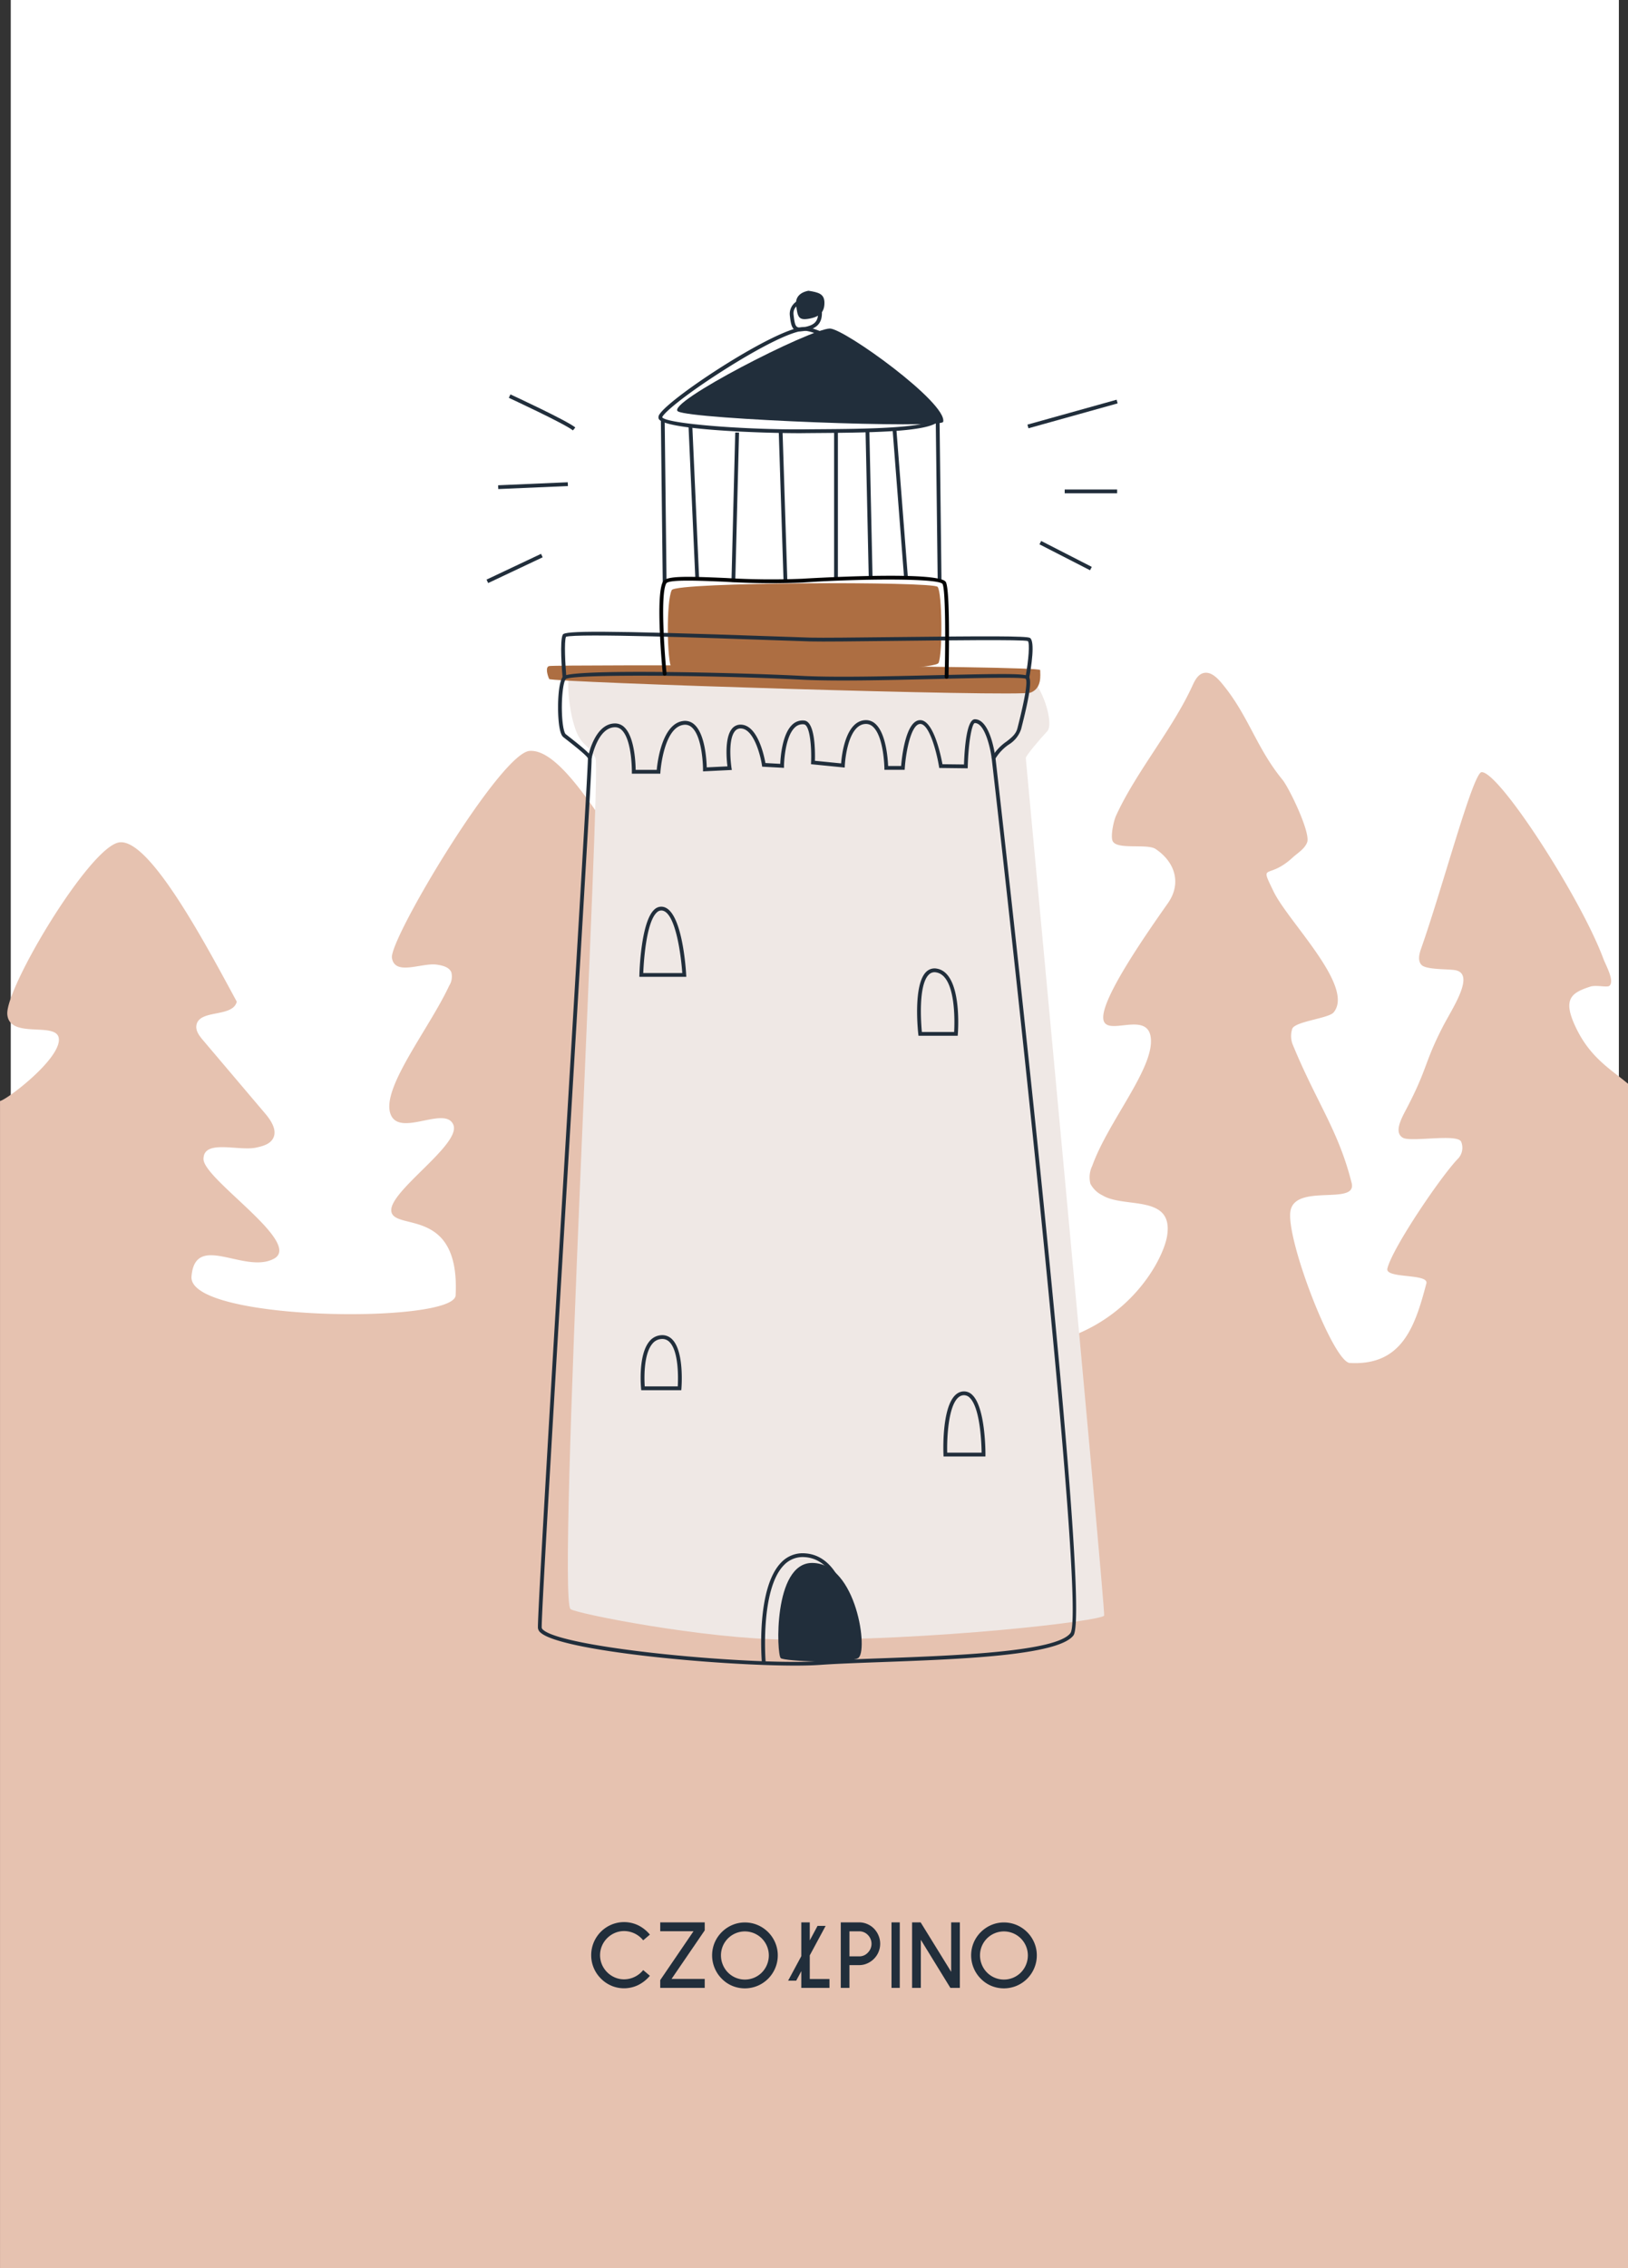 <svg xmlns="http://www.w3.org/2000/svg" width="356.354" height="496.221" viewBox="0 0 356.354 496.221">
  <rect x="0" y="0" width="356.354" height="496.221" fill="#333333" stroke="none"/>
  <g id="_10" data-name="10" transform="translate(12252.354 -13859)">
    <rect id="Rectangle_275" data-name="Rectangle 275" width="352" height="496" transform="translate(-12250 13859)" fill="#fff"/>
    <g id="czołpino" transform="translate(-16057.499 13517.845)">
      <path id="Path_2786" data-name="Path 2786" d="M4161.5,823.608H3805.15l0-255.346c1.514-.281,12.6-8.692,12.884-13.238s-10.8,0-11.287-5.7,17.843-36.424,24.407-37.627,18.918,22.08,25.82,34.834c-.888,3.565-8.318,1.576-8.842,5.213-.172,1.2.663,2.286,1.445,3.209l13.595,16.03c1.328,1.566,2.729,3.711,1.723,5.5-.7,1.244-2.254,1.663-3.649,1.967-3.852.842-11.586-1.913-11.555,2.523s21.823,18.355,15.411,21.795-17.239-5.958-18.038,3.892,57.507,10.405,57.816,4.114c.962-19.545-13.495-14.016-14.08-18.389s15.428-14.656,13.565-18.955-12.214,3.142-13.835-2.624,8.623-18.508,12.934-27.762a3.733,3.733,0,0,0,.468-2.954c-.49-1.141-1.919-1.473-3.147-1.658-3.281-.493-9.212,2.547-9.847-1.48s23.676-44.763,30.118-45.279,14.762,13.8,20.568,22c5.677,8.03,8.376,17.73,10.975,27.215l15.346,56.01a9.1,9.1,0,0,0,2.206,4.509c1.445,1.317,48.338,20.6,50.286,20.757,28.4,2.252,39.39-18.513,40.2-24.566,1.315-8.988-9.453-5.8-14.18-8.7a5.778,5.778,0,0,1-2.63-2.531,5.71,5.71,0,0,1,.4-3.913c3.436-9.6,13.289-21.032,12.842-27.719s-10.229-.062-10.436-4.627,9.308-18.233,14.161-25.134c2.995-4.259,1.626-8.957-2.7-11.847-1.89-1.262-8.7.3-9.445-1.845-.4-1.16.263-4.283.771-5.4,4.365-9.592,12.39-18.93,16.755-28.522.519-1.137,1.181-2.4,2.389-2.72,1.54-.4,2.935.941,3.958,2.16,5.869,6.986,7.557,14.124,13.346,21.176,1.433,1.747,6.2,11.58,5.4,13.692-.561,1.479-2.075,2.318-3.239,3.388-5.4,4.963-7.29.809-4.088,7.411s17.821,20.792,13.113,26.421c-1.1,1.315-8.585,1.971-9.059,3.618a5.078,5.078,0,0,0,.06,3.273c5.248,12.806,10.061,18.856,12.953,30.423,1.253,5.014-12.41,0-13.4,6.172s9.356,33,13,33.2c11.438.641,14.281-7.975,16.754-17.4.591-2.252-9.083-.982-8.532-3.265,1.081-4.481,11.779-20.288,15.546-24.123a3.453,3.453,0,0,0,.572-3.685c-1.084-1.712-10.968.208-12.728-.8-2.118-1.213-.162-4.506.965-6.672,4.481-8.617,3.694-9.676,7.78-17.628,2-3.891,7.122-11.385,2.853-12.334-1.522-.339-6.559-.047-7.572-1.232-.808-.946-.436-2.379-.023-3.552,4.7-13.325,11.355-38.524,13.24-38.568,3.853-.089,21.648,27.406,26.634,40.8.555,1.488,2.5,4.838,1.353,5.934-.461.438-2.9-.23-4.2.189-4.314,1.392-6.163,2.806-3.037,9.209s7.53,8.892,11.306,12.056Z" transform="translate(0 13.768)" fill="#e6c2b0"/>
      <g id="Group_471" data-name="Group 471" transform="translate(3934.555 761.661)">
        <path id="Path_2787" data-name="Path 2787" d="M3917.653,716.783a7.043,7.043,0,0,1-2.306-1.573,7.219,7.219,0,0,1-1.552-2.3,7.079,7.079,0,0,1-.562-2.8,7.224,7.224,0,0,1,4.419-6.681,7.148,7.148,0,0,1,5.84.128,7.772,7.772,0,0,1,2.586,2.047l-1.466,1.25a5.381,5.381,0,0,0-4.18-2.025,5.1,5.1,0,0,0-2.016.408,5.368,5.368,0,0,0-2.834,2.835,5.264,5.264,0,0,0,0,4.072,5.36,5.36,0,0,0,2.834,2.834,5.062,5.062,0,0,0,2.016.409,5.381,5.381,0,0,0,4.18-2.025l1.466,1.25a7.991,7.991,0,0,1-2.6,2.046,7.117,7.117,0,0,1-5.83.129Z" transform="translate(-3913.234 -702.861)" fill="#212e3b"/>
        <path id="Path_2788" data-name="Path 2788" d="M3925.853,715.545l7.284-10.689h-7.284v-1.94h9.741v1.746l-7.263,10.624h7.263v1.96h-9.741Z" transform="translate(-3910.745 -702.85)" fill="#212e3b"/>
        <path id="Path_2789" data-name="Path 2789" d="M3939.747,716.8a6.921,6.921,0,0,1-2.295-1.561,7.176,7.176,0,0,1-1.552-2.318,7.232,7.232,0,0,1-.012-5.56,7.317,7.317,0,0,1,3.858-3.868,6.952,6.952,0,0,1,2.768-.56,7.039,7.039,0,0,1,2.78.56,7.24,7.24,0,0,1,3.857,3.859,7.011,7.011,0,0,1,.561,2.779,7.09,7.09,0,0,1-.561,2.791,7.2,7.2,0,0,1-3.857,3.868,7.212,7.212,0,0,1-5.548.011Zm.753-11.508a5.225,5.225,0,0,0-3.222,4.838,5.29,5.29,0,0,0,.41,2.059,5.218,5.218,0,0,0,9.655,0,5.289,5.289,0,0,0,.409-2.059,5.246,5.246,0,0,0-7.252-4.838Z" transform="translate(-3908.874 -702.847)" fill="#212e3b"/>
        <path id="Path_2790" data-name="Path 2790" d="M3958.287,715.306v1.94h-6.165v-3.662l-1.12,2.089h-1.769l2.888-5.365v-7.392h1.853v3.944l1.7-3.169h1.769l-3.471,6.444v5.172Z" transform="translate(-3906.133 -702.85)" fill="#212e3b"/>
        <path id="Path_2791" data-name="Path 2791" d="M3960.761,712.268v4.978h-1.9v-14.33h4.029a4.41,4.41,0,0,1,1.746.356,4.627,4.627,0,0,1,1.488,1,4.878,4.878,0,0,1,1,1.519,4.671,4.671,0,0,1-1,5.1,4.82,4.82,0,0,1-1.488,1.013,4.318,4.318,0,0,1-1.746.365Zm0-7.392v5.475h2.132a2.511,2.511,0,0,0,1.9-.82,2.731,2.731,0,0,0,0-3.858,2.591,2.591,0,0,0-1.9-.8Z" transform="translate(-3904.233 -702.85)" fill="#212e3b"/>
        <path id="Path_2792" data-name="Path 2792" d="M3968.136,717.246v-14.33h1.809v14.33Z" transform="translate(-3902.404 -702.85)" fill="#212e3b"/>
        <path id="Path_2793" data-name="Path 2793" d="M3980.28,717.246l-6.465-10.517v10.517H3971.9v-14.33h1.875l6.681,10.818V702.916h1.9v14.33Z" transform="translate(-3901.663 -702.85)" fill="#212e3b"/>
        <path id="Path_2794" data-name="Path 2794" d="M3987.105,716.8a6.931,6.931,0,0,1-2.295-1.561,7.2,7.2,0,0,1-1.552-2.318,7.232,7.232,0,0,1-.012-5.56,7.212,7.212,0,0,1,1.563-2.317,7.285,7.285,0,0,1,2.295-1.552,6.951,6.951,0,0,1,2.768-.56,7.042,7.042,0,0,1,2.781.56,7.243,7.243,0,0,1,3.856,3.859,6.985,6.985,0,0,1,.56,2.779,7.064,7.064,0,0,1-.56,2.791,7.207,7.207,0,0,1-3.856,3.868,7.214,7.214,0,0,1-5.549.011Zm.754-11.508a5.224,5.224,0,0,0-3.223,4.838,5.308,5.308,0,0,0,.41,2.059,5.219,5.219,0,0,0,9.656,0,5.306,5.306,0,0,0,.408-2.059,5.245,5.245,0,0,0-7.25-4.838Z" transform="translate(-3899.532 -702.847)" fill="#212e3b"/>
      </g>
      <g id="czołpino_kolor" data-name="czołpino kolor" transform="translate(3924.859 404.77)">
        <path id="Path_2795" data-name="Path 2795" d="M3909.206,475.085c.413-2.517,96.82-2.476,100.257,0s5.974,10.9,4.438,12.548-4.7,5.343-4.7,5.87,17.417,185.741,17.153,187.589c-.167,1.171-37.5,5.561-69.393,5.276-18.37-.164-46.3-5.718-47.412-6.684-3.042-2.641,6.781-183.278,5.462-186.181s-2.9-2.506-4.221-5.87S3908.678,478.3,3909.206,475.085Z" transform="translate(-3904.381 -391.269)" fill="#efe8e5"/>
        <path id="Path_2796" data-name="Path 2796" d="M3928.1,459.711c.909-1.789,57.213-1.935,58.2-.7s1.113,14.423.214,16.622-57.359,2.639-58.416,1.232S3926.874,462.13,3928.1,459.711Z" transform="translate(-3900.774 -394.23)" fill="#ad6e42"/>
        <path id="Path_2797" data-name="Path 2797" d="M3953.422,404.77c2.246.352,3.478.7,3.478,2.639s-.924,3.015-3.3,3.458-2.59-.351-2.9-3.048S3953.422,404.77,3953.422,404.77Z" transform="translate(-3896.152 -404.77)" fill="#212e3b"/>
        <path id="Path_2798" data-name="Path 2798" d="M3962.379,411.673c3.142,0,25.749,16.277,24.8,20.407-.354,1.546-55.067-.524-58.044-2.283S3958.188,411.673,3962.379,411.673Z" transform="translate(-3900.44 -403.408)" fill="#212e3b"/>
        <path id="Path_2799" data-name="Path 2799" d="M3954.846,637.236c9.762,0,12.425,19.634,10.026,20.843s-15.963.678-16.886,0S3946.272,637.236,3954.846,637.236Z" transform="translate(-3896.791 -358.915)" fill="#212e3b"/>
        <path id="Path_2800" data-name="Path 2800" d="M3905.639,473.372c1.625-.339,107.469-.176,107.469.88s.433,3.913-2.07,4.924-105.047-2.238-105.4-2.966S3904.708,473.567,3905.639,473.372Z" transform="translate(-3905.135 -391.269)" fill="#ad6e42"/>
      </g>
      <g id="czołpino-2" data-name="czołpino" transform="translate(3911.645 406.599)">
        <path id="Path_2801" data-name="Path 2801" d="M3959.789,691.813c-16.848,0-51.074-3.142-55.695-7.194a1.544,1.544,0,0,1-.6-1.045h0c-.14-2.348,3.345-60.751,6.418-112.28,2.361-39.544,4.589-76.895,4.521-77.978-.171-.553-3.384-3.067-4.593-4.013-.315-.245-.588-.46-.795-.626-.524-.419-.878-1.724-1.048-3.879-.252-3.2-.046-8.238,1-9.39,1.606-1.767,40.107-.775,52.042-.134,7.268.388,19.118.108,29.574-.14,15.837-.372,19.885-.375,20.351.323.719,1.081-.131,5.255-1.63,11.188l-.072.287a6.269,6.269,0,0,1-2.714,3.387,10.036,10.036,0,0,0-2.891,3.033c1.072,9.323,21.308,186.23,17.058,191.856-3.347,4.429-24.865,5.213-42.155,5.844-5.049.184-9.819.358-13.293.606C3963.787,691.763,3961.927,691.813,3959.789,691.813ZM3925.85,475.247c-8.768,0-15.521.214-16.254.736-.669.739-1.058,5.08-.768,8.747.181,2.281.548,3.144.736,3.295.206.166.478.377.789.62,3,2.351,4.673,3.764,4.892,4.5.119.4-.908,17.974-4.5,78.2-3.075,51.506-6.558,109.883-6.421,112.182a.79.79,0,0,0,.317.468c4.676,4.1,46.414,7.847,60.568,6.834,3.489-.249,8.265-.423,13.322-.607,16.212-.591,38.414-1.4,41.522-5.515,3.38-4.474-11.295-139.674-17.235-191.391l-.016-.13.063-.115a10.655,10.655,0,0,1,3.175-3.406c1.118-.869,2.084-1.617,2.416-2.934l.073-.289c1.6-6.322,2.183-9.862,1.743-10.522-.792-.4-10.374-.172-19.641.047-10.47.248-22.338.529-29.637.138C3951.582,475.6,3937.067,475.247,3925.85,475.247Z" transform="translate(-3892.246 -392.863)" fill="#212e3b"/>
        <path id="Path_2802" data-name="Path 2802" d="M3956.347,434.618c-7.641,0-29.588-.672-30.765-3.149h0a1.111,1.111,0,0,1,.21-1.021c2.566-3.865,25.788-19.058,31.675-19.058l.141,0c5.523.249,27.217,14.33,29.383,19.072a1.294,1.294,0,0,1-.023,1.406c-1.858,2.35-12.925,2.618-26.115,2.712-1.211.01-2.369.018-3.448.029C3957.1,434.615,3956.74,434.618,3956.347,434.618Zm-29.991-3.47c1.037,1.469,18.8,2.754,31.042,2.633,1.079-.012,2.239-.02,3.45-.029,9.44-.067,23.706-.169,25.468-2.4.066-.084.036-.287-.083-.544-2.035-4.456-23.465-18.353-28.662-18.586-2.4-.12-9.166,3.164-17.646,8.542C3931.3,426.238,3926.552,430.271,3926.356,431.148Z" transform="translate(-3887.9 -405.293)" fill="#212e3b"/>
        <rect id="Rectangle_475" data-name="Rectangle 475" width="0.833" height="35.563" transform="translate(38.161 26.426) rotate(-0.656)" fill="#212e3b"/>
        <rect id="Rectangle_476" data-name="Rectangle 476" width="0.833" height="35.287" transform="matrix(1, -0.012, 0.012, 1, 98.327, 26.325)" fill="#212e3b"/>
        <path id="Path_2803" data-name="Path 2803" d="M4010.191,477.208l-.819-.151c.717-3.893.957-7.528.524-7.938-1.031-.358-17.6-.17-29.7-.032-8.2.093-15.273.174-17.914.107-1.37-.034-4.215-.134-7.917-.266-13.021-.461-43.333-1.536-45.572-.743-.413,1.024-.167,5.954.091,8.912l-.828.072c-.121-1.358-.677-8.2.053-9.476.458-.8,7.743-.961,46.286.4,3.7.131,6.541.231,7.909.266,2.624.063,9.7-.016,17.882-.108,20.743-.235,29.52-.263,30.179.177C4011.522,469.2,4010.629,474.827,4010.191,477.208Z" transform="translate(-3891.408 -394.309)" fill="#212e3b"/>
        <path id="Path_2804" data-name="Path 2804" d="M3928.081,494.975h-5.829l0-.42c0-.068.061-6.82-2.155-9.063a2.062,2.062,0,0,0-1.517-.674c-3.826,0-5.12,6.75-5.133,6.817l-.817-.151c.056-.306,1.433-7.5,5.95-7.5a2.884,2.884,0,0,1,2.11.922c2.14,2.167,2.372,7.656,2.393,9.236h4.611c.179-1.918,1.207-10.052,5.735-10.682a2.994,2.994,0,0,1,2.475.74c2.366,2.059,2.694,7.755,2.739,9.394l4.528-.221c-.192-1.517-.64-6.327,1.019-8.265a2.355,2.355,0,0,1,1.858-.86c3.719,0,5.146,6.771,5.435,8.4l3.249.176c.063-1.531.441-6.612,2.7-8.632a3.227,3.227,0,0,1,2.563-.836c2.373.248,2.385,6.7,2.326,8.8l5.733.571c.145-1.906.977-9.206,5.244-9.457a3.031,3.031,0,0,1,2.324.866c2.277,2.12,2.659,7.6,2.72,9.16h2.846c.171-2.035,1.024-9.807,4.048-10.026,2.993-.232,4.638,7.666,5,9.633l4.717.055c.1-3.278.548-9.888,2.379-9.888h.005c3.326.025,4.389,7.582,4.5,8.443l-.826.105c-.273-2.141-1.469-7.7-3.68-7.718h0c-.616,0-1.414,4.055-1.558,9.49l-.012.409-6.226-.073-.058-.342c-.616-3.66-2.244-9.434-4.176-9.285s-3.057,5.987-3.31,9.64l-.026.387h-4.432l-.006-.411c0-.067-.116-6.782-2.469-8.972a2.218,2.218,0,0,0-1.707-.644c-4.06.239-4.485,9.013-4.49,9.1l-.02.438-7.378-.735.017-.392c.138-3.375-.257-8.189-1.568-8.326a2.393,2.393,0,0,0-1.921.627c-2.348,2.1-2.44,8.39-2.44,8.454l0,.435-4.78-.257-.05-.336c-.334-2.231-1.826-8.023-4.667-8.023a1.533,1.533,0,0,0-1.226.57c-1.692,1.975-.777,7.993-.768,8.053l.071.457-6.306.308v-.437c0-.071-.031-7.085-2.463-9.2a2.173,2.173,0,0,0-1.812-.541c-4.36.6-5.045,10.2-5.051,10.3l-.026.388Z" transform="translate(-3890.442 -391.156)" fill="#212e3b"/>
        <path id="Path_2805" data-name="Path 2805" d="M3944.464,659.452c-.055-.664-1.3-16.326,4.235-21.976a6.446,6.446,0,0,1,5.213-1.99c4.719.3,8.069,4.5,9.686,12.138a54.677,54.677,0,0,1,1.033,11.381l-.832-.028c.007-.219.573-21.992-9.941-22.662a5.652,5.652,0,0,0-4.565,1.742c-5.274,5.38-4.013,21.165-4,21.324Z" transform="translate(-3884.194 -361.092)" fill="#212e3b"/>
        <path id="Path_2806" data-name="Path 2806" d="M3931.168,607.654h-8.763l-.036-.376c-.03-.3-.684-7.312,1.817-10.307a3.578,3.578,0,0,1,2.52-1.344,3,3,0,0,1,2.471.906c2.663,2.665,2.05,10.411,2.022,10.739Zm-8-.832h7.229c.087-1.58.274-7.619-1.807-9.7a2.18,2.18,0,0,0-1.816-.664,2.736,2.736,0,0,0-1.949,1.048C3922.854,599.865,3923.069,605.339,3923.168,606.821Z" transform="translate(-3888.541 -368.954)" fill="#212e3b"/>
        <path id="Path_2807" data-name="Path 2807" d="M3986.824,620.127h-9.168l-.014-.4c-.056-1.386-.407-13.552,4.349-13.832a2.527,2.527,0,0,1,1.949.757c2.92,2.77,2.892,12.642,2.889,13.061Zm-8.366-.831h7.534c-.026-1.9-.279-9.814-2.626-12.04a1.737,1.737,0,0,0-1.328-.529C3978.813,606.917,3978.36,615.508,3978.458,619.3Z" transform="translate(-3877.624 -366.927)" fill="#212e3b"/>
        <path id="Path_2808" data-name="Path 2808" d="M3932.309,532.662h-10.275l.01-.425c.012-.472.306-11.573,3.258-14.278a2.174,2.174,0,0,1,1.668-.638c4.377.279,5.231,13.408,5.315,14.9Zm-9.418-.831h8.537c-.28-4.132-1.532-13.49-4.512-13.68a1.407,1.407,0,0,0-1.052.42C3923.472,520.763,3922.974,529.76,3922.89,531.832Z" transform="translate(-3888.587 -384.399)" fill="#212e3b"/>
        <path id="Path_2809" data-name="Path 2809" d="M3981.7,543.337h-8.582l-.042-.369c-.052-.442-1.2-10.848,1.759-13.643a2.571,2.571,0,0,1,2.317-.678c5.587.964,4.624,13.762,4.581,14.307Zm-7.834-.831h7.061c.116-2.117.443-12.286-3.917-13.038a1.748,1.748,0,0,0-1.6.463C3973.03,532.17,3973.685,540.631,3973.863,542.506Z" transform="translate(-3878.572 -382.173)" fill="#212e3b"/>
        <rect id="Rectangle_477" data-name="Rectangle 477" width="0.831" height="33.373" transform="translate(44.216 27.873) rotate(-2.556)" fill="#212e3b"/>
        <rect id="Rectangle_478" data-name="Rectangle 478" width="32.702" height="0.833" transform="translate(53.609 61.864) rotate(-88.552)" fill="#212e3b"/>
        <rect id="Rectangle_479" data-name="Rectangle 479" width="0.833" height="32.838" transform="translate(63.959 28.925) rotate(-1.838)" fill="#212e3b"/>
        <rect id="Rectangle_480" data-name="Rectangle 480" width="0.832" height="32.283" transform="translate(76.075 28.911)" fill="#212e3b"/>
        <rect id="Rectangle_481" data-name="Rectangle 481" width="0.833" height="32.41" transform="translate(82.955 28.54) rotate(-1.244)" fill="#212e3b"/>
        <rect id="Rectangle_482" data-name="Rectangle 482" width="0.833" height="32.634" transform="translate(88.871 28.43) rotate(-4.442)" fill="#212e3b"/>
        <path id="Path_2810" data-name="Path 2810" d="M3951.814,413.344a1.959,1.959,0,0,1-1.218-.338c-.712-.526-.863-1.555-1.05-3.193a3.227,3.227,0,0,1,3.088-3.509l.056-.006.057.008c1.882.295,3.829.6,3.829,3.049,0,2.2-1.123,3.4-3.643,3.867A6.223,6.223,0,0,1,3951.814,413.344Zm.864-6.207c-.379.059-2.545.486-2.307,2.581.158,1.378.294,2.3.718,2.618.286.212.81.232,1.69.068,2.132-.4,2.963-1.252,2.963-3.049C3955.743,407.87,3955.013,407.507,3952.678,407.137Z" transform="translate(-3883.166 -406.298)" fill="#212e3b"/>
        <path id="Path_2811" data-name="Path 2811" d="M3993.21,430.927l-.225-.8,19.523-5.448.224.8Z" transform="translate(-3874.592 -402.672)" fill="#212e3b"/>
        <rect id="Rectangle_483" data-name="Rectangle 483" width="11.477" height="0.831" transform="translate(126.552 41.646)" fill="#212e3b"/>
        <rect id="Rectangle_484" data-name="Rectangle 484" width="0.831" height="12.442" transform="translate(121.028 53.644) rotate(-62.876)" fill="#212e3b"/>
        <path id="Path_2812" data-name="Path 2812" d="M3912.2,431.584c-1.785-1.457-13.9-7.067-14.026-7.124l.349-.755c.5.233,12.336,5.712,14.2,7.235Z" transform="translate(-3893.293 -402.864)" fill="#212e3b"/>
        <path id="Path_2813" data-name="Path 2813" d="M3896.248,441.251l-.035-.831,15.244-.659.035.831Z" transform="translate(-3893.681 -399.697)" fill="#212e3b"/>
        <rect id="Rectangle_485" data-name="Rectangle 485" width="13.196" height="0.833" transform="matrix(0.904, -0.427, 0.427, 0.904, 0, 61.362)" fill="#212e3b"/>
        <path id="Path_2814" data-name="Path 2814" d="M3988.559,479.373h-.011a.415.415,0,0,1-.4-.425c.182-7.5.2-19.107-.479-20.322-.964-1.239-17.531-1.178-30.6-.3a164.676,164.676,0,0,1-16.911-.163c-5.823-.25-12.42-.534-12.943.353-1.326,2.26-.411,15.011.055,19.733a.417.417,0,0,1-.373.455.411.411,0,0,1-.455-.374c-.068-.7-1.679-17.28.055-20.235.743-1.261,5.207-1.129,13.7-.764a163.6,163.6,0,0,0,16.819.163c.3-.019,29.942-1.847,31.384.721,1.013,1.805.632,18.816.585,20.75A.416.416,0,0,1,3988.559,479.373Z" transform="translate(-3887.866 -396.327)" fill="#040506"/>
      </g>
    </g>
  </g>
</svg>
